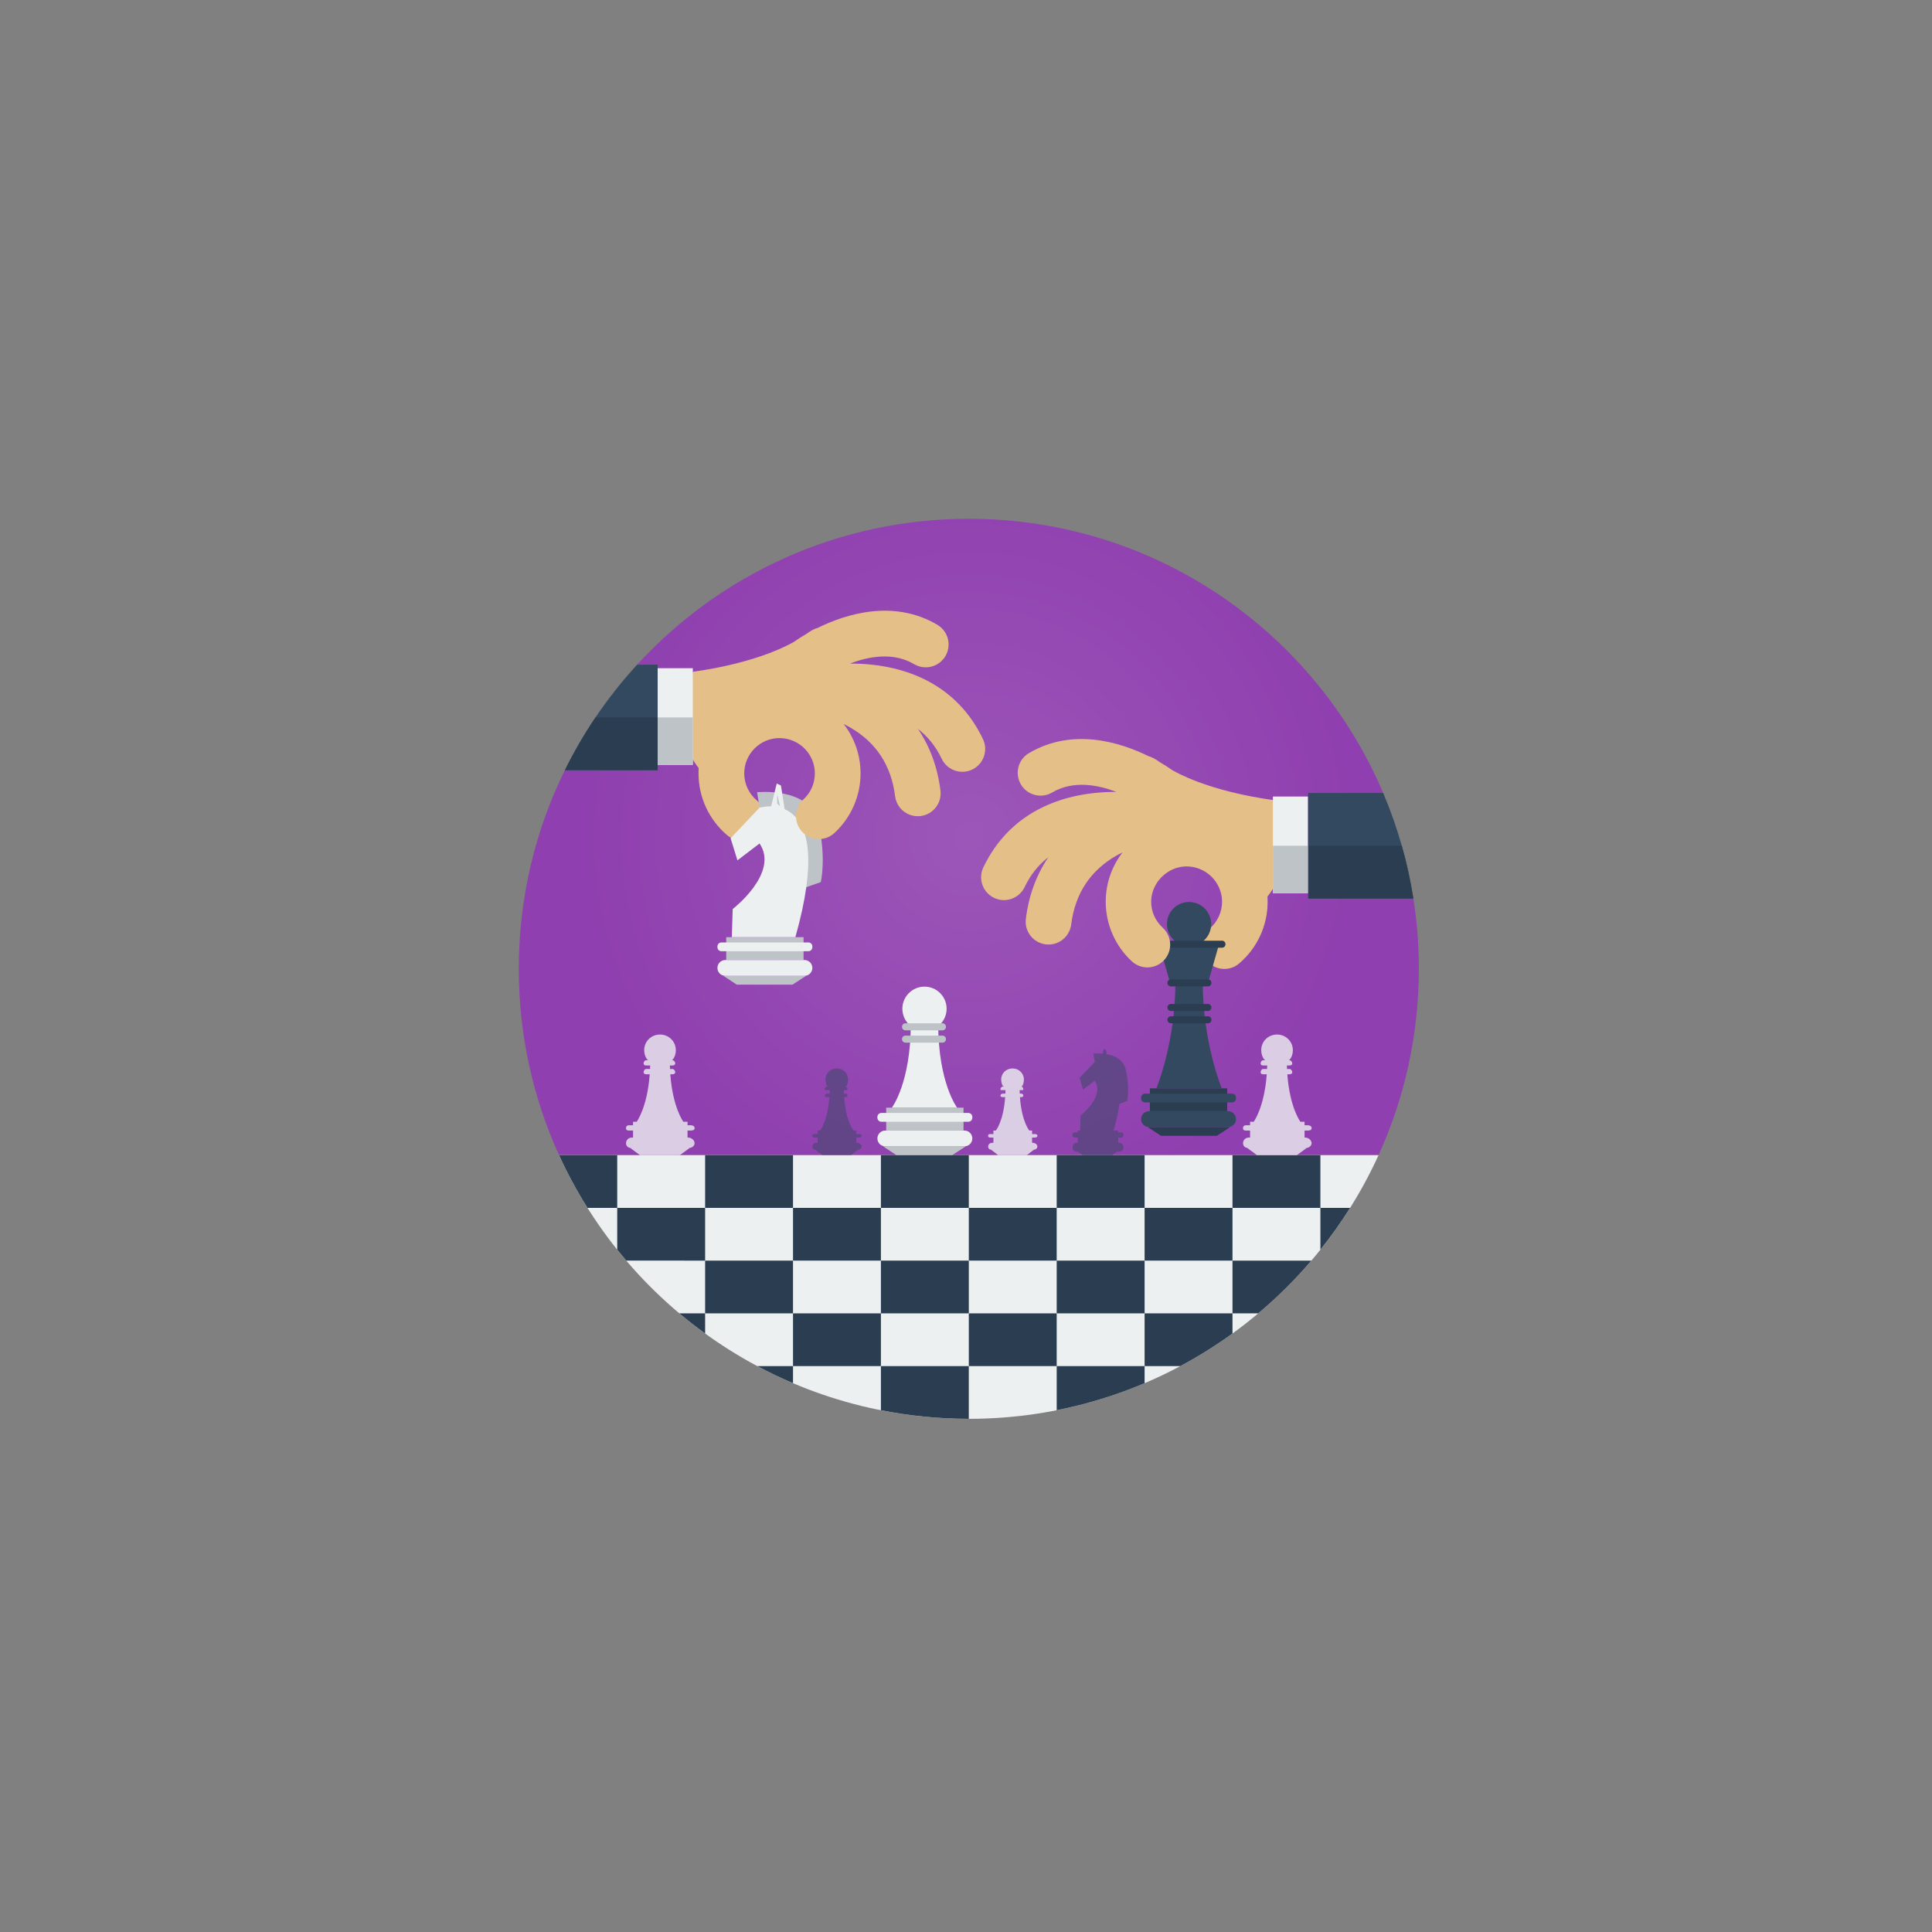 <?xml version="1.0" encoding="UTF-8" standalone="no"?>
<!-- Created with Inkscape (http://www.inkscape.org/) -->

<svg
   xmlns:dc="http://purl.org/dc/elements/1.1/"
   xmlns:cc="http://creativecommons.org/ns#"
   xmlns:rdf="http://www.w3.org/1999/02/22-rdf-syntax-ns#"
   xmlns:svg="http://www.w3.org/2000/svg"
   xmlns="http://www.w3.org/2000/svg"
   xmlns:sodipodi="http://sodipodi.sourceforge.net/DTD/sodipodi-0.dtd"
   xmlns:inkscape="http://www.inkscape.org/namespaces/inkscape"
   width="108"
   height="108"
   viewBox="0 0 28.575 28.575"
   version="1.1"
   id="svg8"
   inkscape:version="0.92.4 (5da689c313, 2019-01-14)"
   sodipodi:docname="icon.svg">
  <rect x="0" y="0" width="28.575" height="28.575" fill="#808080" stroke="none"/>
  <defs
     id="defs2" />
  <sodipodi:namedview
     id="base"
     pagecolor="#ffffff"
     bordercolor="#666666"
     borderopacity="1.0"
     inkscape:pageopacity="0.0"
     inkscape:pageshadow="2"
     inkscape:zoom="1.75"
     inkscape:cx="214.63841"
     inkscape:cy="177.98941"
     inkscape:document-units="px"
     inkscape:current-layer="layer1"
     showgrid="false"
     units="px"
     inkscape:window-width="1600"
     inkscape:window-height="835"
     inkscape:window-x="0"
     inkscape:window-y="0"
     inkscape:window-maximized="1" />
  <g
     inkscape:label="Calque 1"
     inkscape:groupmode="layer"
     id="layer1"
     transform="translate(0,-268.425)">
    <g
       id="g539"
       transform="matrix(0.026,0,0,0.026,7.673,276.098)"
       style="image-rendering:auto">
      <g
         id="Others" />
      <g
         id="Design" />
      <g
         id="SEO_x2F__Web" />
      <g
         id="Finance__x2F__Money" />
      <g
         id="E-Commerce__x2F__Shopping" />
      <g
         id="Strategy">
        <g
           id="chess">
          <radialGradient
             gradientUnits="userSpaceOnUse"
             gradientTransform="matrix(1,0,0,-1,0,514)"
             r="221.695"
             cy="332.999"
             cx="256"
             id="SVGID_1_">
            <stop
               id="stop254"
               style="stop-color:#9C56B8"
               offset="0" />
            <stop
               id="stop256"
               style="stop-color:#8F3FAF"
               offset="1" />
          </radialGradient>
          <path
             id="path259"
             d="M 256,0 C 181.317,0 114.104,31.98 67.308,82.993 60.636,90.266 69.804,113.992 64,122 55.556,133.652 32.644,129.977 26.23,142.992 9.435,177.075 0,215.436 0,256 c 0,37.806 8.195,73.697 22.906,105.996 l 466.186,0.006 C 503.804,329.702 512,293.808 512,256 512,242.392 510.938,229.032 508.894,215.999 507.492,207.067 482.3,198.6 480,190 476.938,178.552 496.431,167.109 491.881,156.352 453.019,64.471 362.038,0 256,0 Z"
             style="fill:url(#SVGID_1_)"
             inkscape:connector-curvature="0" />
          <path
             id="path261"
             d="m 67.315,83 c -8.609,9.385 -16.535,19.407 -23.682,30 -6.449,9.558 -12.256,19.583 -17.389,30 H 79 V 113 83 Z"
             style="fill:#33495f"
             inkscape:connector-curvature="0" />
          <path
             id="path263"
             d="M 79,113 H 43.634 c -6.449,9.558 -12.256,19.583 -17.389,30 H 79 Z"
             style="fill:#2b3e51"
             inkscape:connector-curvature="0" />
          <path
             id="path265"
             d="m 379.823,171.75 c 25.413,0 46.168,20.675 46.168,46.088 0,13.558 -5.892,26.369 -16.236,35.148 -2.444,2.075 -5.412,3.089 -8.386,3.089 -3.685,0 -7.336,-1.559 -9.908,-4.588 -4.646,-5.474 -3.97,-13.677 1.504,-18.324 4.513,-3.831 7.104,-9.417 7.104,-15.326 0,-11.077 -9.171,-20.088 -20.248,-20.088 -0.224,0 0.178,0.026 -0.822,0.034 v -26.017 c 1.001,-0.002 0.602,-0.016 0.824,-0.016 z"
             style="fill:#e5bf88"
             inkscape:connector-curvature="0" />
          <g
             id="g313">
            <path
               id="path267"
               d="M 489.084,362 H 22.916 C 63.222,450.485 152.424,512 256,512 359.576,512 448.778,450.485 489.084,362 Z"
               style="fill:#ecf0f1"
               inkscape:connector-curvature="0" />
            <g
               id="g311">
              <path
                 id="path269"
                 d="m 22.916,362 c 4.734,10.393 10.15,20.407 16.178,30 H 56 v -30 z"
                 style="fill:#2b3e51"
                 inkscape:connector-curvature="0" />
              <path
                 id="path271"
                 d="m 56,392 v 23.788 c 1.678,2.098 3.388,4.169 5.13,6.212 H 106 v -30 z"
                 style="fill:#2b3e51"
                 inkscape:connector-curvature="0" />
              <path
                 id="path273"
                 d="M 106,463.453 V 452 H 91.336 c 4.745,3.99 9.635,7.811 14.664,11.453 z"
                 style="fill:#2b3e51"
                 inkscape:connector-curvature="0" />
              <rect
                 id="rect275"
                 height="30"
                 width="50"
                 style="fill:#2b3e51"
                 y="362"
                 x="106" />
              <rect
                 id="rect277"
                 height="30"
                 width="50"
                 style="fill:#2b3e51"
                 y="422"
                 x="106" />
              <path
                 id="path279"
                 d="M 156,491.728 V 482 h -20.323 c 6.609,3.526 13.385,6.78 20.323,9.728 z"
                 style="fill:#2b3e51"
                 inkscape:connector-curvature="0" />
              <rect
                 id="rect281"
                 height="30"
                 width="50"
                 style="fill:#2b3e51"
                 y="392"
                 x="156" />
              <rect
                 id="rect283"
                 height="30"
                 width="50"
                 style="fill:#2b3e51"
                 y="452"
                 x="156" />
              <rect
                 id="rect285"
                 height="30"
                 width="50"
                 style="fill:#2b3e51"
                 y="362"
                 x="206" />
              <rect
                 id="rect287"
                 height="30"
                 width="50"
                 style="fill:#2b3e51"
                 y="422"
                 x="206" />
              <path
                 id="path289"
                 d="m 206,507.104 c 16.172,3.203 32.888,4.896 50,4.896 v -30 h -50 z"
                 style="fill:#2b3e51"
                 inkscape:connector-curvature="0" />
              <rect
                 id="rect291"
                 height="30"
                 width="50"
                 style="fill:#2b3e51"
                 y="392"
                 x="256" />
              <rect
                 id="rect293"
                 height="30"
                 width="50"
                 style="fill:#2b3e51"
                 y="452"
                 x="256" />
              <rect
                 id="rect295"
                 height="30"
                 width="50"
                 style="fill:#2b3e51"
                 y="362"
                 x="306" />
              <rect
                 id="rect297"
                 height="30"
                 width="50"
                 style="fill:#2b3e51"
                 y="422"
                 x="306" />
              <path
                 id="path299"
                 d="m 306,507.104 c 17.361,-3.438 34.094,-8.621 50,-15.376 V 482 h -50 z"
                 style="fill:#2b3e51"
                 inkscape:connector-curvature="0" />
              <rect
                 id="rect301"
                 height="30"
                 width="50"
                 style="fill:#2b3e51"
                 y="392"
                 x="356" />
              <path
                 id="path303"
                 d="m 356,482 h 20.323 C 386.659,476.485 396.57,470.283 406,463.453 V 452 h -50 z"
                 style="fill:#2b3e51"
                 inkscape:connector-curvature="0" />
              <rect
                 id="rect305"
                 height="30"
                 width="50"
                 style="fill:#2b3e51"
                 y="362"
                 x="406" />
              <path
                 id="path307"
                 d="m 420.664,452 c 10.879,-9.149 20.984,-19.185 30.206,-30 H 406 v 30 z"
                 style="fill:#2b3e51"
                 inkscape:connector-curvature="0" />
              <path
                 id="path309"
                 d="M 472.906,392 H 456 v 23.788 c 6.071,-7.589 11.717,-15.529 16.906,-23.788 z"
                 style="fill:#2b3e51"
                 inkscape:connector-curvature="0" />
            </g>
          </g>
          <path
             id="path315"
             d="m 97.996,348 c 0.887,0 2.004,-0.301 2.004,-1.188 V 346.45 C 100,345.563 98.883,345 97.996,345 H 96 v -2 h -2.381 c 0,0 -6.024,-8 -7.419,-27 h 1.288 c 0.769,0 1.513,-0.374 1.513,-1.142 v -0.076 c 0,-0.769 -0.744,-1.782 -1.513,-1.782 h -1.46 c -0.032,0 -0.058,-1 -0.076,-2 h 1.536 c 0.769,0 1.513,-0.377 1.513,-1.146 v -0.076 c 0,-0.769 -0.744,-1.778 -1.513,-1.778 h -0.381 c 1.385,-1 2.23,-3.454 2.23,-5.722 0,-4.968 -4.027,-8.897 -8.994,-8.897 -4.967,0 -8.994,3.882 -8.994,8.849 0,2.268 0.846,4.77 2.23,5.77 H 72.4 c -0.769,0 -1.4,1.009 -1.4,1.778 v 0.076 c 0,0.769 0.631,1.146 1.4,1.146 h 2.334 c -0.018,1 -0.044,2 -0.076,2 H 72.4 c -0.769,0 -1.4,1.013 -1.4,1.782 v 0.076 c 0,0.769 0.631,1.142 1.4,1.142 h 2.086 c -1.396,19 -7.419,27 -7.419,27 H 65 v 2 H 62.606 C 61.719,345 61,345.562 61,346.45 v 0.362 c 0,0.887 0.719,1.188 1.606,1.188 H 65 v 4 H 64.212 C 62.438,352 61,353.43 61,355.204 v 0.01 c 0,1.774 1.438,2.786 3.212,2.786 h -0.714 l 5.424,4 H 91.62 l 5.496,-4 H 96.39 c 1.774,0 3.61,-1.012 3.61,-2.786 v -0.01 C 100,353.43 98.164,352 96.39,352 H 96 v -4 z"
             style="opacity:0.8;fill:#ecf0f1;enable-background:new"
             inkscape:connector-curvature="0" />
          <path
             id="path317"
             d="m 193.563,352 c 0.637,0 1.437,-0.268 1.437,-0.905 v -0.26 C 195,350.198 194.2,350 193.563,350 H 192 v -2 h -1.58 c 0,0 -4.325,-5 -5.327,-19 h 0.924 c 0.552,0 0.982,-0.296 0.982,-0.848 v -0.054 c 0,-0.552 -0.43,-1.098 -0.982,-1.098 h -1.048 c -0.023,0 -0.042,-1 -0.055,-2 h 1.103 c 0.552,0 0.982,0.111 0.982,-0.441 v -0.055 c 0,-0.552 -0.43,-1.504 -0.982,-1.504 h -0.273 c 0.994,0 1.602,-2.366 1.602,-3.994 0,-3.566 -2.892,-6.332 -6.458,-6.332 -3.566,0 -6.458,2.702 -6.458,6.268 0,1.628 0.607,4.058 1.602,4.058 h -0.847 c -0.552,0 -1.185,0.953 -1.185,1.504 v 0.055 c 0,0.552 0.633,0.441 1.185,0.441 h 1.676 c -0.013,1 -0.032,2 -0.055,2 h -1.622 c -0.552,0 -1.185,0.545 -1.185,1.098 v 0.054 c 0,0.552 0.633,0.848 1.185,0.848 h 1.498 c -1.002,14 -5.327,19 -5.327,19 H 170 v 2 h -1.847 c -0.637,0 -1.153,0.198 -1.153,0.835 v 0.26 c 0,0.637 0.516,0.905 1.153,0.905 H 170 v 3 h -0.694 c -1.274,0 -2.306,0.847 -2.306,2.121 v 0.007 c 0,1.274 1.032,1.873 2.306,1.873 h -0.513 l 3.895,3 h 16.297 l 3.946,-3 h -0.522 c 1.274,0 2.59,-0.599 2.59,-1.873 v -0.007 c 0,-1.274 -1.316,-2.121 -2.59,-2.121 H 192 v -3 z"
             style="opacity:0.5;fill:#33495f;enable-background:new"
             inkscape:connector-curvature="0" />
          <path
             id="path319"
             d="m 293.563,352 c 0.637,0 1.437,-0.268 1.437,-0.905 v -0.26 C 295,350.198 294.2,350 293.563,350 H 292 v -2 h -1.58 c 0,0 -4.325,-5 -5.327,-19 h 0.924 c 0.552,0 0.982,-0.296 0.982,-0.848 v -0.054 c 0,-0.552 -0.43,-1.098 -0.982,-1.098 h -1.048 c -0.023,0 -0.042,-1 -0.055,-2 h 1.103 c 0.552,0 0.982,0.111 0.982,-0.441 v -0.055 c 0,-0.552 -0.43,-1.504 -0.982,-1.504 h -0.273 c 0.994,0 1.602,-2.366 1.602,-3.994 0,-3.566 -2.892,-6.332 -6.458,-6.332 -3.566,0 -6.458,2.702 -6.458,6.268 0,1.628 0.607,4.058 1.602,4.058 h -0.847 c -0.552,0 -1.185,0.953 -1.185,1.504 v 0.055 c 0,0.552 0.633,0.441 1.185,0.441 h 1.676 c -0.013,1 -0.032,2 -0.055,2 h -1.622 c -0.552,0 -1.185,0.545 -1.185,1.098 v 0.054 c 0,0.552 0.633,0.848 1.185,0.848 h 1.498 c -1.002,14 -5.327,19 -5.327,19 H 270 v 2 h -1.847 c -0.637,0 -1.153,0.198 -1.153,0.835 v 0.26 c 0,0.637 0.516,0.905 1.153,0.905 H 270 v 3 h -0.694 c -1.274,0 -2.306,0.847 -2.306,2.121 v 0.007 c 0,1.274 1.032,1.873 2.306,1.873 h -0.513 l 3.895,3 h 16.297 l 3.946,-3 h -0.522 c 1.274,0 2.59,-0.599 2.59,-1.873 v -0.007 c 0,-1.274 -1.316,-2.121 -2.59,-2.121 H 292 v -3 z"
             style="opacity:0.8;fill:#ecf0f1;enable-background:new"
             inkscape:connector-curvature="0" />
          <g
             id="g337">
            <polygon
               id="polygon321"
               points="246.569,362 254.257,357 207.229,357 214.817,362 "
               style="fill:#bdc3c7" />
            <rect
               id="rect323"
               height="13"
               width="44"
               style="fill:#bdc3c7"
               y="335"
               x="209" />
            <path
               id="path325"
               d="m 258,352.507 c 0,2.481 -2.012,4.493 -4.494,4.493 h -45.013 c -2.482,0 -4.494,-2.012 -4.494,-4.493 v -0.014 c 0,-2.481 2.012,-4.493 4.494,-4.493 h 45.013 c 2.482,0 4.494,2.012 4.494,4.493 z"
               style="fill:#ecf0f1"
               inkscape:connector-curvature="0" />
            <path
               id="path327"
               d="m 258,340.753 c 0,1.241 -1.006,2.247 -2.247,2.247 h -49.507 c -1.241,0 -2.247,-1.006 -2.247,-2.247 v -0.507 c 0,-1.241 1.006,-2.247 2.247,-2.247 h 49.507 c 1.241,0 2.247,1.006 2.247,2.247 z"
               style="fill:#ecf0f1"
               inkscape:connector-curvature="0" />
            <path
               id="path329"
               d="m 238.581,287 h -15.577 c 0,34 -10.784,48 -10.784,48 h 37.144 c 0.001,0 -10.783,-14 -10.783,-48 z"
               style="fill:#ecf0f1"
               inkscape:connector-curvature="0" />
            <circle
               id="circle331"
               r="12.581"
               cy="278.725"
               cx="230.793"
               style="fill:#ecf0f1" />
            <path
               id="path333"
               d="m 243,289.053 c 0,1.075 -0.872,1.947 -1.947,1.947 h -21.105 c -1.075,0 -1.947,-0.872 -1.947,-1.947 v -0.106 c 0,-1.075 0.872,-1.947 1.947,-1.947 h 21.105 c 1.075,0 1.947,0.872 1.947,1.947 z"
               style="fill:#bdc3c7"
               inkscape:connector-curvature="0" />
            <path
               id="path335"
               d="m 243,296.053 c 0,1.076 -0.872,1.947 -1.947,1.947 h -21.105 c -1.075,0 -1.947,-0.872 -1.947,-1.947 v -0.105 c 0,-1.076 0.872,-1.947 1.947,-1.947 h 21.105 c 1.075,0 1.947,0.872 1.947,1.947 z"
               style="fill:#bdc3c7"
               inkscape:connector-curvature="0" />
          </g>
          <g
             id="g361">
            <path
               id="path339"
               d="m 389.09,264 h -15.576 c 0,34 -10.784,60 -10.784,60 h 37.145 c -10e-4,0 -10.785,-26 -10.785,-60 z"
               style="fill:#33495f"
               inkscape:connector-curvature="0" />
            <polygon
               id="polygon341"
               points="397.078,351 404.767,346 357.737,346 365.326,351 "
               style="fill:#2b3e51" />
            <rect
               id="rect343"
               height="13"
               width="44"
               style="fill:#2b3e51"
               y="324"
               x="359" />
            <path
               id="path345"
               d="m 408,341.507 c 0,2.481 -2.012,4.493 -4.493,4.493 H 358.493 C 356.012,346 354,343.988 354,341.507 v -0.014 c 0,-2.481 2.012,-4.493 4.493,-4.493 h 45.014 c 2.481,0 4.493,2.012 4.493,4.493 z"
               style="fill:#33495f"
               inkscape:connector-curvature="0" />
            <path
               id="path347"
               d="m 408,329.753 c 0,1.241 -1.006,2.247 -2.247,2.247 h -49.507 c -1.241,0 -2.247,-1.006 -2.247,-2.247 v -0.507 c 0,-1.241 1.006,-2.247 2.247,-2.247 h 49.507 c 1.241,0 2.247,1.006 2.247,2.247 z"
               style="fill:#33495f"
               inkscape:connector-curvature="0" />
            <circle
               id="circle349"
               r="12.581"
               cy="230.581"
               cx="381.302"
               style="fill:#33495f" />
            <polygon
               id="polygon351"
               points="370.518,264 392.085,264 398.077,243 364.527,243 "
               style="fill:#33495f" />
            <path
               id="path353"
               d="m 402,242.053 c 0,1.076 -0.872,1.947 -1.947,1.947 h -36.105 c -1.075,0 -1.947,-0.872 -1.947,-1.947 v -0.105 c 0,-1.076 0.872,-1.947 1.947,-1.947 h 36.105 c 1.075,0 1.947,0.872 1.947,1.947 z"
               style="fill:#2b3e51"
               inkscape:connector-curvature="0" />
            <path
               id="path355"
               d="m 394,264.053 c 0,1.075 -0.872,1.947 -1.947,1.947 h -21.105 c -1.075,0 -1.947,-0.872 -1.947,-1.947 v -0.106 c 0,-1.075 0.872,-1.947 1.947,-1.947 h 21.105 c 1.075,0 1.947,0.872 1.947,1.947 z"
               style="fill:#2b3e51"
               inkscape:connector-curvature="0" />
            <path
               id="path357"
               d="m 394,278.053 c 0,1.075 -0.872,1.947 -1.947,1.947 h -21.105 c -1.075,0 -1.947,-0.872 -1.947,-1.947 v -0.106 c 0,-1.075 0.872,-1.947 1.947,-1.947 h 21.105 c 1.075,0 1.947,0.872 1.947,1.947 z"
               style="fill:#2b3e51"
               inkscape:connector-curvature="0" />
            <path
               id="path359"
               d="m 394,285.053 c 0,1.076 -0.872,1.947 -1.947,1.947 h -21.105 c -1.075,0 -1.947,-0.872 -1.947,-1.947 v -0.105 c 0,-1.076 0.872,-1.947 1.947,-1.947 h 21.105 c 1.075,0 1.947,0.872 1.947,1.947 z"
               style="fill:#2b3e51"
               inkscape:connector-curvature="0" />
          </g>
          <path
             id="path363"
             d="m 448.996,348 c 0.887,0 2.004,-0.301 2.004,-1.188 v -0.362 c 0,-0.887 -1.117,-1.45 -2.004,-1.45 H 447 v -2 h -2.381 c 0,0 -6.024,-8 -7.419,-27 h 1.288 c 0.769,0 1.513,-0.374 1.513,-1.142 v -0.076 c 0,-0.769 -0.744,-1.782 -1.513,-1.782 h -1.46 c -0.032,0 -0.058,-1 -0.076,-2 h 1.536 c 0.769,0 1.513,-0.377 1.513,-1.146 v -0.076 c 0,-0.769 -0.744,-1.778 -1.513,-1.778 h -0.381 c 1.385,-1 2.23,-3.454 2.23,-5.722 0,-4.968 -4.027,-8.897 -8.994,-8.897 -4.967,0 -8.994,3.882 -8.994,8.849 0,2.268 0.846,4.77 2.23,5.77 h -1.18 c -0.769,0 -1.4,1.009 -1.4,1.778 v 0.076 c 0,0.769 0.631,1.146 1.4,1.146 h 2.334 c -0.018,1 -0.044,2 -0.076,2 H 423.4 c -0.769,0 -1.4,1.013 -1.4,1.782 v 0.076 c 0,0.769 0.631,1.142 1.4,1.142 h 2.086 c -1.396,19 -7.419,27 -7.419,27 H 416 v 2 h -2.394 c -0.887,0 -1.606,0.562 -1.606,1.45 v 0.362 c 0,0.887 0.719,1.188 1.606,1.188 H 416 v 4 h -0.788 c -1.774,0 -3.212,1.43 -3.212,3.204 v 0.01 c 0,1.774 1.438,2.786 3.212,2.786 h -0.714 l 5.424,4 h 22.698 l 5.496,-4 h -0.727 c 1.774,0 3.61,-1.012 3.61,-2.786 v -0.01 c 0,-1.774 -1.836,-3.204 -3.61,-3.204 H 447 v -4 z"
             style="opacity:0.8;fill:#ecf0f1;enable-background:new"
             inkscape:connector-curvature="0" />
          <path
             id="path365"
             d="m 346.039,331.214 c 0,0 1.758,-7.212 -0.772,-17.967 -1.334,-5.67 -6.363,-7.868 -10.821,-8.681 l -0.363,-2.346 -1.265,-0.633 -0.657,2.667 c -2.967,-0.279 -5.248,-0.031 -5.248,-0.031 l 0.738,4.639 0.056,0.108 c -0.035,0.01 -0.056,0.016 -0.056,0.016 l -8.698,9.063 2.056,6.657 6.642,-5.032 c 6.009,8.856 -8.065,19.748 -8.065,19.748 L 319.323,348 H 318 v 1 h -1.814 c -0.655,0 -1.186,0.531 -1.186,1.186 v 0.628 c 0,0.655 0.531,1.186 1.186,1.186 H 318 v 3 h -0.628 c -1.31,0 -2.372,1.062 -2.372,2.372 v 0.256 c 0,1.31 1.062,2.372 2.372,2.372 h 0.756 l 2.671,2 h 16.764 l 2.706,-2 h 1.36 c 1.31,0 2.372,-1.062 2.372,-2.372 v -0.256 c 0,-1.31 -1.062,-2.372 -2.372,-2.372 H 341 v -3 h 1.814 c 0.655,0 1.186,-0.531 1.186,-1.186 v -0.628 C 344,349.531 343.469,349 342.814,349 H 341 v -1 h -2.594 c 1.672,-5.933 2.731,-10.978 3.312,-15.277 z"
             style="opacity:0.5;fill:#33495f;enable-background:new"
             inkscape:connector-curvature="0" />
          <path
             id="path367"
             d="m 148.338,98.75 c -25.413,0 -46.088,20.675 -46.088,46.088 0,13.558 5.932,26.369 16.276,35.148 2.444,2.075 5.433,3.089 8.406,3.089 3.685,0 7.346,-1.559 9.917,-4.588 4.646,-5.474 3.975,-13.677 -1.499,-18.324 -4.513,-3.831 -7.101,-9.417 -7.101,-15.326 0,-11.077 9.011,-20.088 20.088,-20.088 0.224,0 0.44,0.026 0.662,0.034 V 98.767 c -0.22,-0.003 -0.439,-0.017 -0.661,-0.017 z"
             style="fill:#e5bf88"
             inkscape:connector-curvature="0" />
          <g
             id="g385">
            <polygon
               id="polygon369"
               points="155.736,265 163.424,260 116.395,260 123.983,265 "
               style="fill:#bdc3c7" />
            <path
               id="path371"
               d="m 136.964,164.352 -1.398,-8.787 c 0,0 29.97,-3.276 34.763,17.093 4.792,20.37 1.462,34.031 1.462,34.031 l -10.864,3.794 z"
               style="fill:#bdc3c7"
               inkscape:connector-curvature="0" />
            <rect
               id="rect373"
               height="13"
               width="44"
               style="fill:#bdc3c7"
               y="238"
               x="118" />
            <path
               id="path375"
               d="m 167,255.507 c 0,2.481 -2.012,4.493 -4.493,4.493 H 117.493 C 115.012,260 113,257.988 113,255.507 v -0.014 c 0,-2.481 2.012,-4.493 4.493,-4.493 h 45.014 c 2.481,0 4.493,2.012 4.493,4.493 z"
               style="fill:#ecf0f1"
               inkscape:connector-curvature="0" />
            <path
               id="path377"
               d="m 167,243.753 c 0,1.241 -1.006,2.247 -2.247,2.247 h -49.507 c -1.241,0 -2.247,-1.006 -2.247,-2.247 v -0.507 c 0,-1.241 1.006,-2.247 2.247,-2.247 h 49.507 c 1.241,0 2.247,1.006 2.247,2.247 z"
               style="fill:#ecf0f1"
               inkscape:connector-curvature="0" />
            <path
               id="path379"
               d="m 121.188,238 0.499,-16.006 c 0,0 26.66,-20.509 15.277,-37.284 l -12.581,9.591 -3.894,-12.579 16.475,-17.393 c 0,0 44.933,-13.33 20.37,73.67 z"
               style="fill:#ecf0f1"
               inkscape:connector-curvature="0" />
            <polygon
               id="polygon381"
               points="149.146,151.771 151.342,165.949 143.354,164.352 146.75,150.572 "
               style="fill:#ecf0f1" />
            <polygon
               id="polygon383"
               points="147,156.563 147,161.955 148.598,163.561 "
               style="fill:#bdc3c7" />
          </g>
          <path
             id="path387"
             d="M 264.059,125.345 C 252.61,101.279 231.29,86.696 202.401,83.173 c -4.91,-0.599 -9.635,-0.817 -14.001,-0.804 10.607,-4.085 24.579,-6.704 36.493,0.328 6.183,3.648 14.154,1.595 17.803,-4.588 3.649,-6.183 1.595,-14.154 -4.588,-17.803 -25.015,-14.762 -52.195,-6.058 -68.025,1.745 -1.74,0.429 -3.923,1.555 -6.658,3.567 h -0.001 c -3.908,2.271 -6.348,4.02 -6.837,4.377 C 133.411,83.014 99,87 99,87 c 0,0 -7.5,38 0,50 7.5,12 10,8.5 10,8.5 0,0 -5.7,-14.249 13.001,-27.698 L 149,124.784 c 10.769,0.354 19.426,9.201 19.426,20.054 0,5.691 -2.311,10.947 -6.506,14.801 -5.288,4.857 -5.637,13.081 -0.78,18.368 4.857,5.288 13.081,5.638 18.368,0.78 9.481,-8.708 14.918,-21.083 14.918,-33.95 0,-10.576 -3.591,-20.32 -9.604,-28.104 1.043,0.513 2.098,1.066 3.159,1.663 15.133,8.521 23.91,21.777 26.088,39.399 0.617,4.992 3.986,8.971 8.398,10.604 1.886,0.698 3.964,0.967 6.098,0.704 7.125,-0.881 12.188,-7.371 11.308,-14.497 -1.637,-13.249 -5.98,-25.048 -12.83,-35.102 5.713,4.393 10.236,10.071 13.537,17.009 3.084,6.483 10.841,9.239 17.324,6.154 6.483,-3.085 9.239,-10.839 6.155,-17.322 z"
             style="fill:#e5bf88"
             inkscape:connector-curvature="0" />
          <rect
             id="rect389"
             height="55"
             width="20"
             style="fill:#ecf0f1"
             y="85"
             x="79" />
          <rect
             id="rect391"
             height="27"
             width="20"
             style="fill:#bdc3c7"
             y="113"
             x="79" />
          <path
             id="path393"
             d="m 264.264,198.345 c 11.449,-24.066 32.769,-38.649 61.658,-42.172 4.91,-0.599 9.635,-0.817 14.001,-0.804 -10.607,-4.085 -24.579,-6.704 -36.493,0.328 -6.183,3.648 -14.154,1.595 -17.803,-4.588 -3.649,-6.183 -1.595,-14.154 4.588,-17.803 25.015,-14.762 52.195,-6.058 68.025,1.745 1.74,0.429 3.923,1.555 6.658,3.567 h 10e-4 c 3.908,2.271 6.348,4.02 6.837,4.377 23.176,13.019 57.586,17.005 57.586,17.005 0,0 7.5,38 0,50 -7.5,12 -10.161,8.5 -10.161,8.5 0,0 -6.827,-14.249 -25.827,-27.698 L 379,197.784 c -10,0.354 -19.265,9.201 -19.265,20.054 0,5.691 2.391,10.947 6.587,14.801 5.288,4.857 5.677,13.081 0.821,18.368 -4.857,5.288 -13.061,5.638 -18.348,0.78 -9.481,-8.708 -14.909,-21.083 -14.909,-33.95 0,-10.576 3.596,-20.32 9.609,-28.104 -1.043,0.513 -2.096,1.066 -3.157,1.663 -15.133,8.521 -23.909,21.777 -26.086,39.399 -0.617,4.992 -3.985,8.971 -8.398,10.604 -1.886,0.698 -3.964,0.967 -6.098,0.704 -7.125,-0.881 -12.188,-7.371 -11.307,-14.497 1.637,-13.249 5.98,-25.048 12.83,-35.102 -5.713,4.393 -10.236,10.071 -13.537,17.009 -3.084,6.483 -10.841,9.239 -17.324,6.154 -6.483,-3.085 -9.239,-10.839 -6.154,-17.322 z"
             style="fill:#e5bf88"
             inkscape:connector-curvature="0" />
          <rect
             id="rect395"
             height="55"
             width="20"
             style="fill:#ecf0f1"
             y="158"
             x="429" />
          <rect
             id="rect397"
             height="27"
             width="20"
             style="fill:#bdc3c7"
             y="186"
             x="429" />
          <path
             id="path399"
             d="m 508.882,216 c -1.603,-10.212 -3.799,-20.227 -6.571,-30 -2.916,-10.278 -6.46,-20.292 -10.583,-30 H 449 v 30 0 30 z"
             style="fill:#33495f"
             inkscape:connector-curvature="0" />
          <path
             id="path401"
             d="m 449.322,186 v 30 h 59.56 c -1.603,-10.212 -3.799,-20.227 -6.571,-30 z"
             style="fill:#2b3e51"
             inkscape:connector-curvature="0" />
        </g>
      </g>
      <g
         id="g405" />
      <g
         id="g407" />
      <g
         id="g409" />
      <g
         id="g411" />
      <g
         id="g413" />
      <g
         id="g415" />
      <g
         id="g417" />
      <g
         id="g419" />
      <g
         id="g421" />
      <g
         id="g423" />
      <g
         id="g425" />
      <g
         id="g427" />
      <g
         id="g429" />
      <g
         id="g431" />
      <g
         id="g433" />
    </g>
  </g>
</svg>
